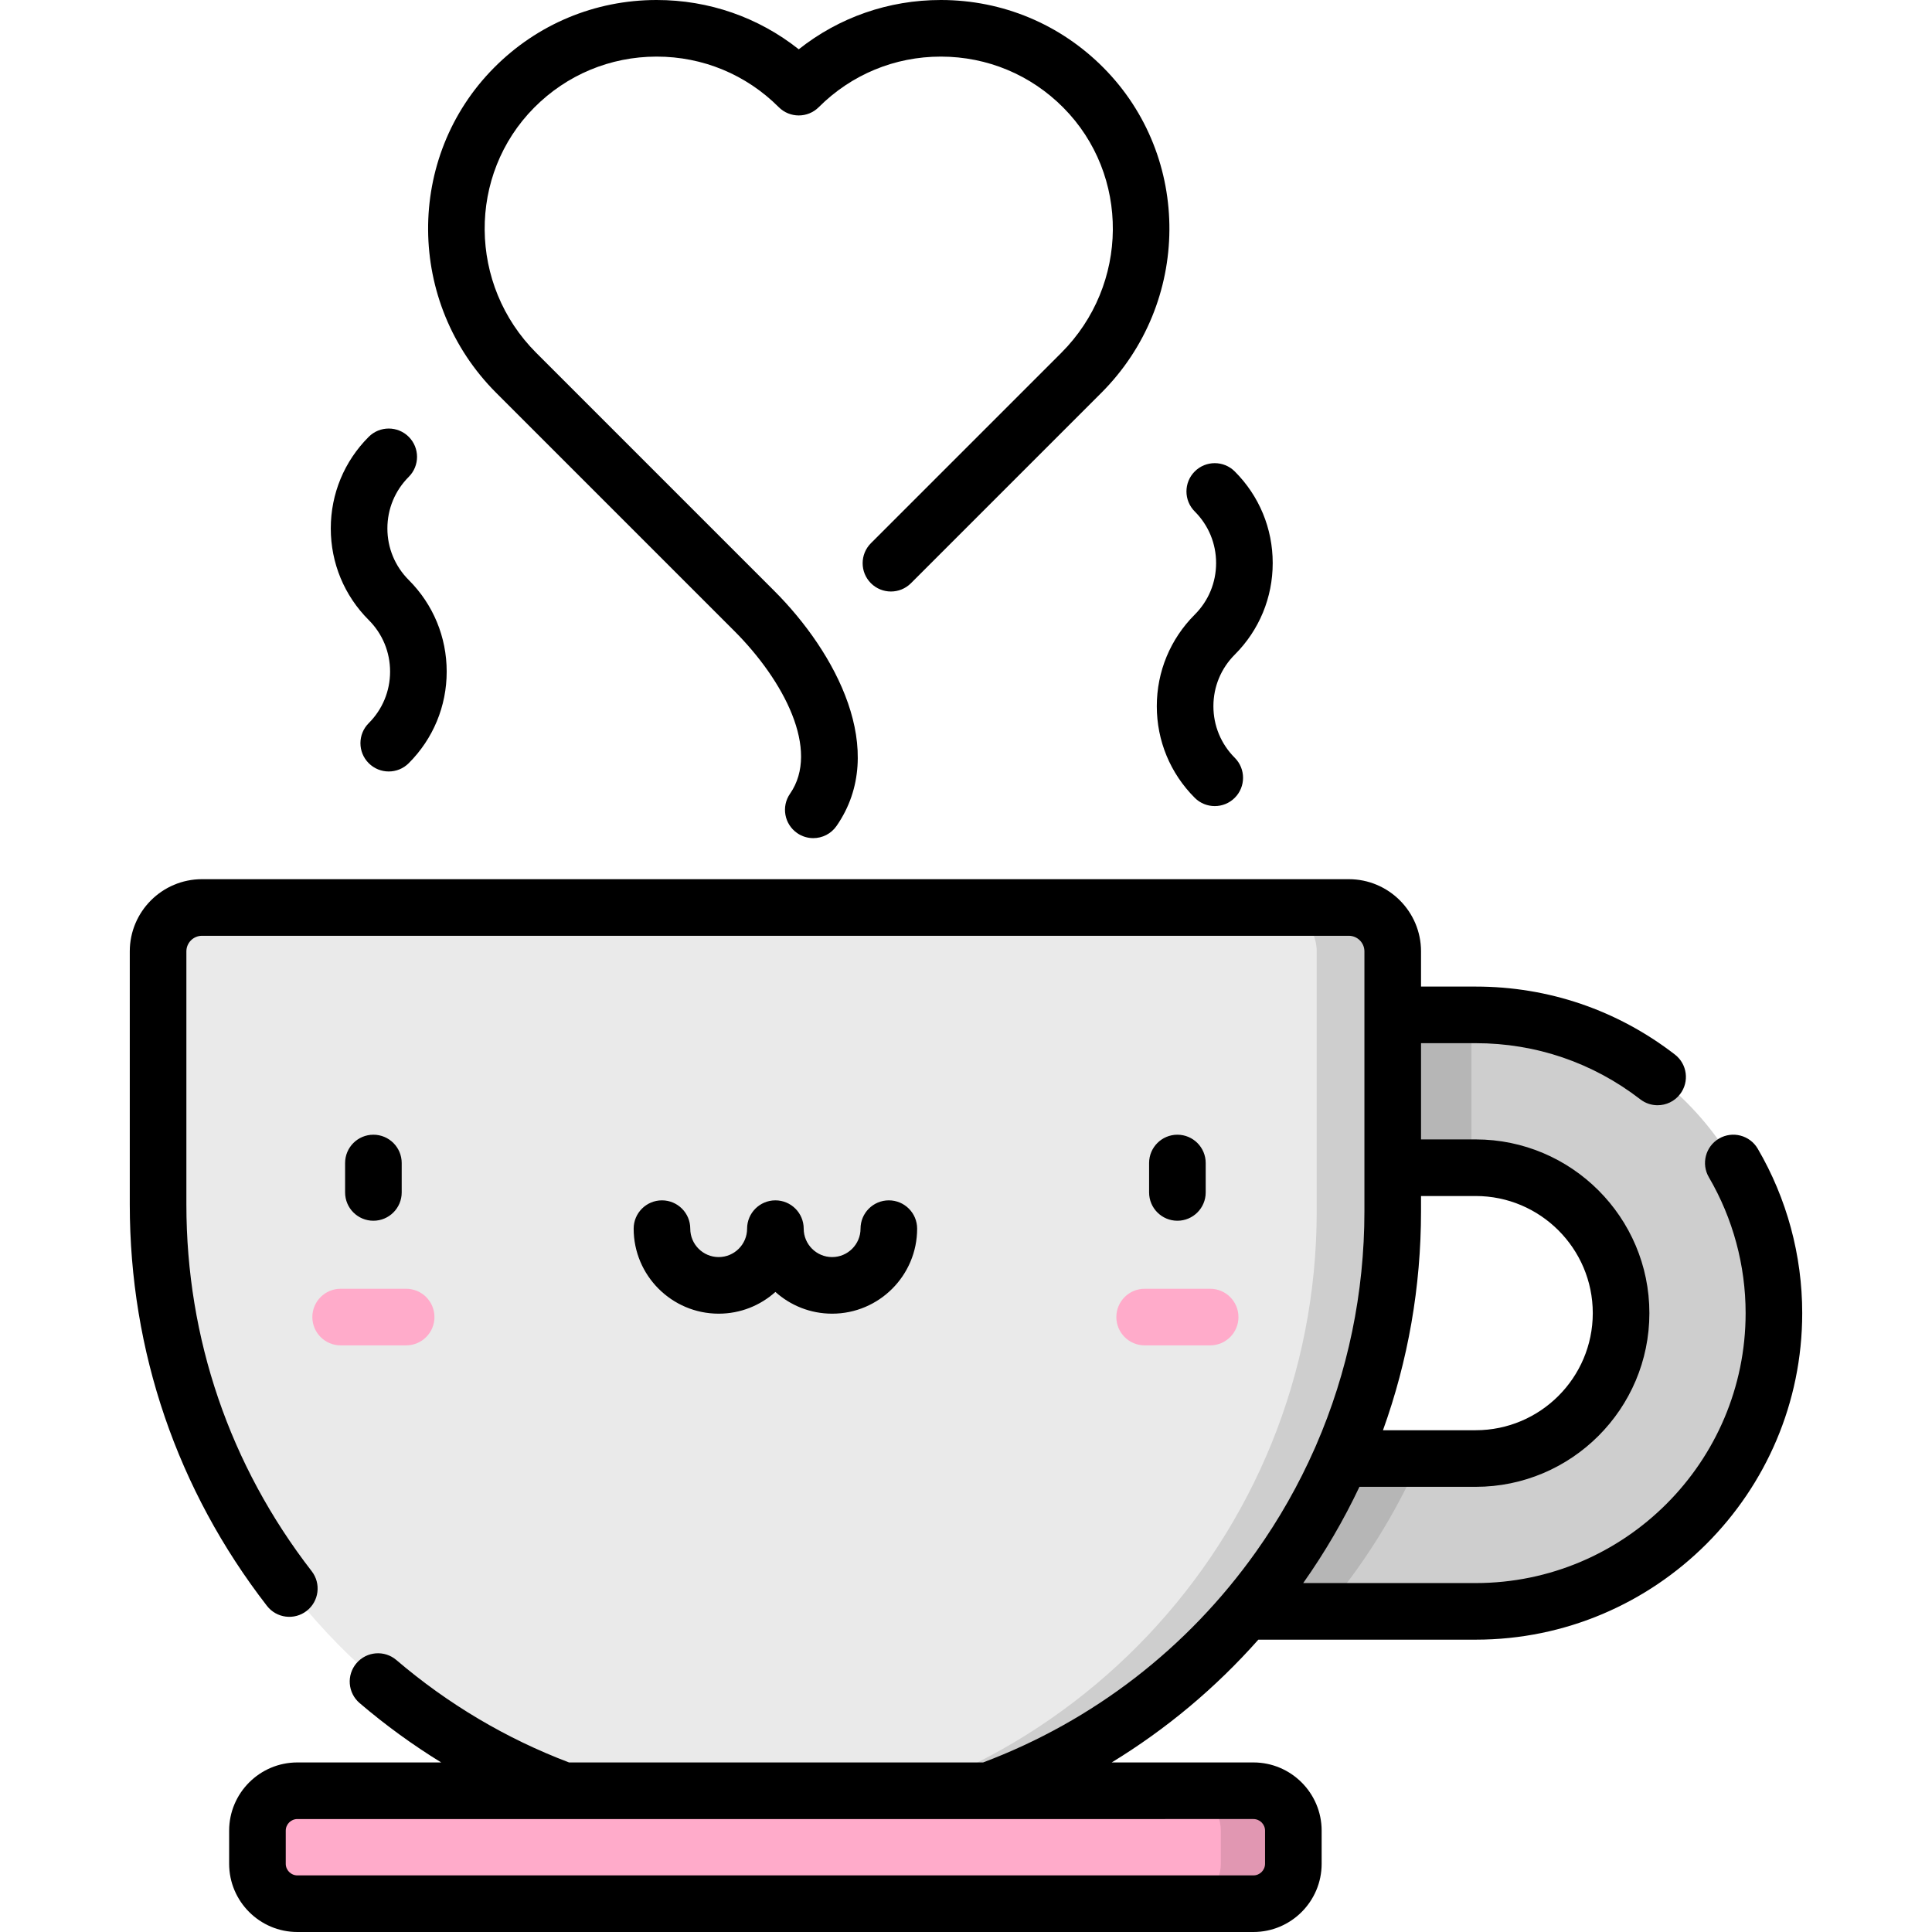 <?xml version="1.0" encoding="iso-8859-1"?>
<!-- Generator: Adobe Illustrator 19.0.0, SVG Export Plug-In . SVG Version: 6.00 Build 0)  -->
<svg version="1.1" id="Capa_1" xmlns="http://www.w3.org/2000/svg" xmlns:xlink="http://www.w3.org/1999/xlink" x="0px" y="0px"
	 viewBox="0 0 512 512" style="enable-background:new 0 0 512 512;" xml:space="preserve">
<path style="fill:#EAEAEA;" d="M391.07,427.027h-92.429c-11.185,0-20.252-9.067-20.252-20.252c0-11.185,9.067-20.252,20.252-20.252
	h92.429c21.247,0,38.533-17.286,38.533-38.534c0-21.247-17.286-38.533-38.533-38.533h-60.672c-11.185,0-20.252-9.067-20.252-20.252
	c0-11.185,9.067-20.252,20.252-20.252h60.672c43.581,0,79.037,35.456,79.037,79.037C470.107,391.571,434.651,427.027,391.07,427.027
	z"/>
<path style="opacity:0.12;enable-background:new    ;" d="M391.07,427.027h-92.429c-11.185,0-20.252-9.067-20.252-20.252
	c0-11.185,9.067-20.252,20.252-20.252h92.429c21.247,0,38.533-17.286,38.533-38.534c0-21.247-17.286-38.533-38.533-38.533h-60.672
	c-11.185,0-20.252-9.067-20.252-20.252c0-11.185,9.067-20.252,20.252-20.252h60.672c43.581,0,79.037,35.456,79.037,79.037
	C470.107,391.571,434.651,427.027,391.07,427.027z"/>
<path style="opacity:0.12;enable-background:new    ;" d="M330.398,268.952c-11.185,0-20.252,9.067-20.252,20.252
	c0,11.185,9.067,20.252,20.252,20.252h59.552v-40.504L330.398,268.952L330.398,268.952z M278.389,406.775
	c0,11.185,9.067,20.252,20.252,20.252h52.271c10.318-12.107,18.9-25.735,25.366-40.504h-77.637
	C287.456,386.523,278.389,395.591,278.389,406.775z"/>
<path style="fill:#EAEAEA;" d="M369.086,320.979c0,90.545-73.558,163.909-164.175,163.595
	c-90.416-0.313-163.018-74.954-163.018-165.371V252.13c0-6.426,5.21-11.636,11.636-11.636H357.45c6.426,0,11.636,5.21,11.636,11.636
	L369.086,320.979L369.086,320.979z"/>
<path style="opacity:0.12;enable-background:new    ;" d="M357.449,240.494h-20.143c6.426,0,11.636,5.21,11.636,11.636v68.849
	c0,86.967-67.863,158.071-153.519,163.278c3.14,0.193,6.301,0.306,9.488,0.318c90.617,0.314,164.175-73.051,164.175-163.595v-68.85
	C369.086,245.704,363.876,240.494,357.449,240.494z"/>
<path style="fill:#FFABCA;" d="M332.17,504.5H78.808c-5.844,0-10.582-4.738-10.582-10.582v-8.771
	c0-5.844,4.738-10.582,10.582-10.582H332.17c5.844,0,10.582,4.738,10.582,10.582v8.771C342.753,499.762,338.015,504.5,332.17,504.5z
	"/>
<path style="opacity:0.12;enable-background:new    ;" d="M332.17,474.565h-19.222c5.844,0,10.582,4.738,10.582,10.582v8.771
	c0,5.844-4.738,10.582-10.582,10.582h19.222c5.844,0,10.582-4.738,10.582-10.582v-8.771
	C342.753,479.302,338.015,474.565,332.17,474.565z"/>
<g>
	<path style="fill:#FFABCA;" d="M107.635,356.537h-17.36c-4.142,0-7.5-3.358-7.5-7.5s3.358-7.5,7.5-7.5h17.36
		c4.142,0,7.5,3.358,7.5,7.5S111.777,356.537,107.635,356.537z"/>
	<path style="fill:#FFABCA;" d="M320.704,356.537h-17.36c-4.142,0-7.5-3.358-7.5-7.5s3.358-7.5,7.5-7.5h17.36
		c4.142,0,7.5,3.358,7.5,7.5C328.204,353.179,324.846,356.537,320.704,356.537z"/>
</g>
<path d="M98.955,323.509c4.142,0,7.5-3.358,7.5-7.5v-7.798c0-4.142-3.358-7.5-7.5-7.5s-7.5,3.358-7.5,7.5v7.798
	C91.455,320.151,94.813,323.509,98.955,323.509z M103.377,177.978c0,5.163-2.011,10.016-5.661,13.667
	c-2.929,2.929-2.929,7.678,0,10.607c1.464,1.464,3.384,2.197,5.303,2.197c1.92,0,3.839-0.733,5.303-2.197
	c6.484-6.484,10.055-15.104,10.055-24.273c0-9.169-3.571-17.79-10.055-24.274c-3.65-3.651-5.661-8.504-5.661-13.668
	c0-5.163,2.011-10.016,5.661-13.667c2.929-2.929,2.929-7.678,0-10.606c-2.929-2.929-7.678-2.929-10.607,0
	c-6.484,6.484-10.055,15.104-10.055,24.273c0,9.17,3.571,17.79,10.055,24.274C101.367,167.961,103.377,172.815,103.377,177.978z
	 M322.28,149.213c0,5.163-2.011,10.017-5.661,13.667c-6.484,6.484-10.055,15.105-10.055,24.274s3.571,17.789,10.055,24.273
	c1.464,1.464,3.384,2.197,5.303,2.197s3.839-0.732,5.303-2.197c2.929-2.929,2.929-7.678,0-10.606
	c-3.65-3.651-5.661-8.504-5.661-13.667c0-5.163,2.011-10.017,5.661-13.668c6.484-6.484,10.055-15.104,10.055-24.274
	c0-9.169-3.571-17.79-10.055-24.273c-2.929-2.929-7.678-2.929-10.606,0c-2.929,2.929-2.929,7.678,0,10.606
	C320.27,139.197,322.28,144.05,322.28,149.213z M194.585,167.198c13.14,13.14,22.807,31.575,14.783,43.141
	c-2.361,3.403-1.516,8.076,1.887,10.437c1.304,0.905,2.793,1.338,4.268,1.338c2.376,0,4.712-1.126,6.169-3.226
	c13.846-19.957-0.236-46.032-16.501-62.297l-63.096-63.096c-17.998-17.998-18.233-47.149-0.523-64.983
	c8.632-8.692,20.131-13.491,32.379-13.512h0.081c12.217,0,23.702,4.756,32.343,13.398c2.929,2.929,7.678,2.929,10.606,0
	C225.624,19.756,237.106,15,249.325,15h0.082c12.248,0.022,23.747,4.82,32.379,13.513c17.71,17.833,17.476,46.984-0.523,64.982
	l-50.458,50.458c-2.929,2.929-2.929,7.678,0,10.607s7.678,2.929,10.606,0l50.458-50.458c23.827-23.827,24.079-62.478,0.56-86.159
	C280.966,6.4,265.696,0.028,249.433,0h-0.108c-13.836,0-26.964,4.594-37.646,13.063C200.997,4.593,187.871,0,174.033,0h-0.108
	c-16.264,0.028-31.533,6.4-42.996,17.943c-23.518,23.682-23.267,62.333,0.56,86.159L194.585,167.198z M465.82,304.419
	c-2.092-3.576-6.685-4.778-10.261-2.688c-3.575,2.091-4.779,6.685-2.688,10.261c6.369,10.889,9.736,23.337,9.736,35.998
	c0,39.446-32.091,71.538-71.537,71.538h-45.708c5.735-8.124,10.712-16.652,14.902-25.504h30.806
	c25.383,0,46.033-20.651,46.033-46.034s-20.65-46.034-46.033-46.034h-14.485v-25.504h14.485c15.932,0,31.018,5.147,43.629,14.883
	c1.365,1.054,2.978,1.564,4.578,1.564c2.244,0,4.464-1.003,5.942-2.917c2.531-3.279,1.926-7.989-1.353-10.52
	c-15.26-11.782-33.517-18.01-52.796-18.01h-14.485v-9.323c0-10.551-8.584-19.136-19.136-19.136H53.529
	c-10.552,0-19.136,8.585-19.136,19.136v67.073c0,38.88,12.57,75.661,36.351,106.367c2.536,3.275,7.246,3.873,10.522,1.337
	c3.275-2.536,3.874-7.247,1.337-10.522c-21.726-28.053-33.21-61.658-33.21-97.183V252.13c0-2.28,1.855-4.136,4.136-4.136h303.92
	c2.281,0,4.136,1.855,4.136,4.136v68.849c0,21.644-4.389,42.681-12.843,62.127c-0.128,0.25-0.241,0.509-0.341,0.775
	c-4.214,9.549-9.405,18.713-15.551,27.366c-18.149,25.555-43.137,44.823-72.308,55.818h-109.75
	c-16.66-6.326-32.047-15.446-45.744-27.136c-3.15-2.69-7.885-2.315-10.574,0.836c-2.688,3.15-2.314,7.885,0.837,10.574
	c6.835,5.833,14.056,11.081,21.617,15.726h-38.12c-9.971,0-18.082,8.111-18.082,18.082v8.771c0,9.971,8.111,18.082,18.082,18.082
	H332.17c9.971,0,18.082-8.111,18.082-18.082v-8.771c0-9.971-8.111-18.082-18.082-18.082h-37.558
	c14.468-8.824,27.546-19.76,38.863-32.538h57.595c47.717,0,86.537-38.821,86.537-86.538
	C477.607,332.67,473.531,317.603,465.82,304.419z M376.585,320.979v-4.022h14.485c17.112,0,31.033,13.922,31.033,31.034
	s-13.921,31.034-31.033,31.034h-24.566C373.155,360.582,376.585,341.016,376.585,320.979z M332.17,482.065
	c1.699,0,3.082,1.383,3.082,3.082v8.771c0,1.699-1.383,3.082-3.082,3.082H78.808c-1.699,0-3.082-1.383-3.082-3.082v-8.771
	c0-1.699,1.383-3.082,3.082-3.082h70.554c0.015,0,0.03,0.002,0.045,0.002c0.009,0,0.017-0.002,0.026-0.002h112.49
	c0.009,0,0.017,0.002,0.026,0.002c0.015,0,0.03-0.002,0.045-0.002H332.17z M319.523,316.009v-7.798c0-4.142-3.358-7.5-7.5-7.5
	s-7.5,3.358-7.5,7.5v7.798c0,4.142,3.358,7.5,7.5,7.5S319.523,320.151,319.523,316.009z M205.489,342.378
	c3.99,3.58,9.26,5.76,15.031,5.76c12.424,0,22.531-10.107,22.531-22.531c0-4.142-3.358-7.5-7.5-7.5s-7.5,3.358-7.5,7.5
	c0,4.153-3.378,7.531-7.531,7.531c-4.152,0-7.531-3.378-7.531-7.531c0-4.142-3.358-7.5-7.5-7.5s-7.5,3.358-7.5,7.5
	c0,4.153-3.379,7.531-7.531,7.531c-4.153,0-7.531-3.378-7.531-7.531c0-4.142-3.358-7.5-7.5-7.5s-7.5,3.358-7.5,7.5
	c0,12.424,10.107,22.531,22.531,22.531C196.229,348.139,201.499,345.958,205.489,342.378z"/>
<g>
</g>
<g>
</g>
<g>
</g>
<g>
</g>
<g>
</g>
<g>
</g>
<g>
</g>
<g>
</g>
<g>
</g>
<g>
</g>
<g>
</g>
<g>
</g>
<g>
</g>
<g>
</g>
<g>
</g>
</svg>
